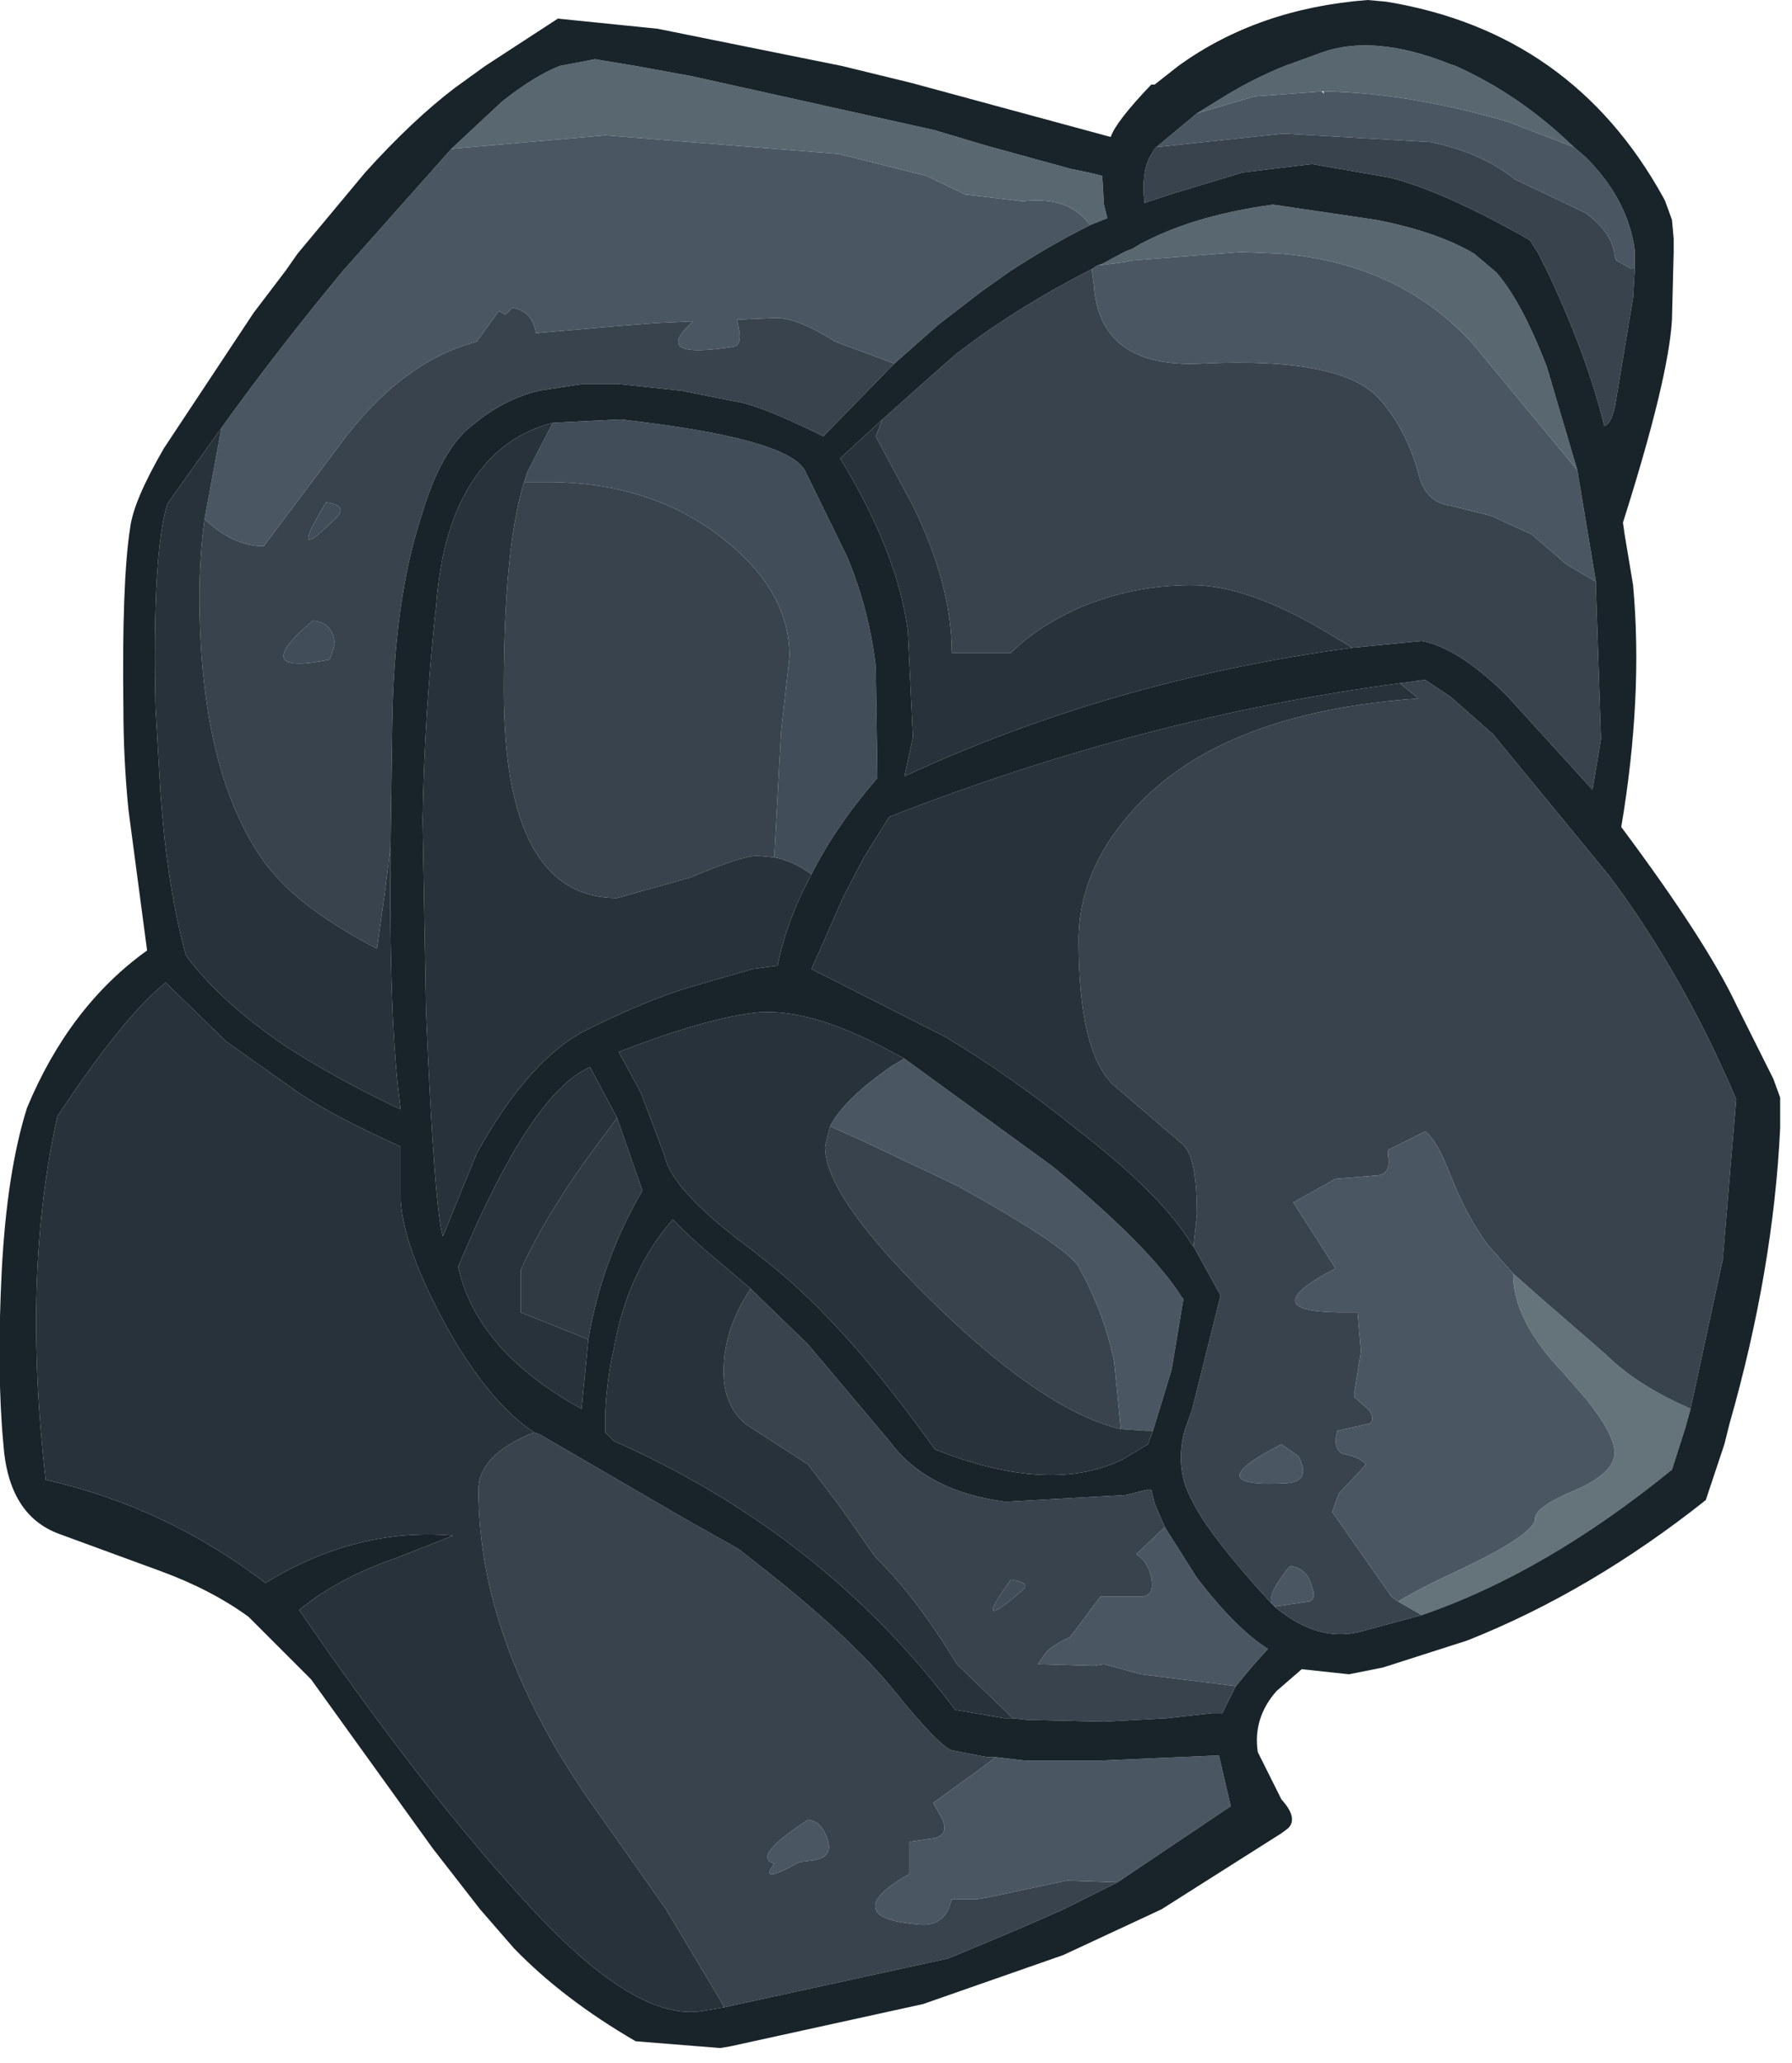<?xml version="1.0" encoding="utf-8"?>
<svg version="1.1" id="Layer_1"
xmlns="http://www.w3.org/2000/svg"
xmlns:xlink="http://www.w3.org/1999/xlink"
xmlns:author="http://www.sothink.com"
width="53px" height="61px"
xml:space="preserve">
<g id="1334" transform="matrix(1, 0, 0, 1, 0, 0)">
<path style="fill:#303A43;fill-opacity:1" d="M15.4,38.8L15.4 37.55Q16.1 36 17.4 34.2L18.25 33.05L19 35.2Q17.8 37.25 17.4 39.6L15.4 38.8" />
<path style="fill:#414D58;fill-opacity:1" d="M22.9,25.35L23.1 21.65L23.35 19.4Q23.35 17.45 21.35 15.9Q19.25 14.25 16.15 14.25L15.5 14.25L15.6 13.95L16.35 12.5L18.35 12.4Q23.25 12.95 23.8 13.9L25.05 16.45Q25.7 18 25.9 19.7L25.95 23Q24.7 24.45 24 25.85Q23.45 25.45 22.9 25.35M9.95,15.3Q8.45 16.8 9.65 14.85Q10.3 14.95 9.95 15.3M9.75,19.5Q7.3 20 9.25 18.35Q9.85 18.4 9.9 19.05L9.75 19.5M29.9,46.7Q30.55 46.8 30.2 47.05Q28.7 48.35 29.9 46.7" />
<path style="fill:#596770;fill-opacity:1" d="M35.4,3.35L36.05 2.95Q37 2.35 38 1.95L39.1 1.55Q40.65 1 42.9 1.9L43.05 1.95Q44.95 2.8 46.55 4.35L44.6 3.6Q41.7 2.75 39.15 2.7L37.1 2.85L35.4 3.35M43.55,10.15Q41.4 7.8 37.9 7.5L36.7 7.45L33.5 7.7L33.25 7.75L32.45 7.85L32.6 7.8L33.25 7.45L33.5 7.35L33.75 7.2L33.95 7.1Q35.45 6.35 37.65 6.05L40.7 6.5Q42.5 6.85 43.6 7.5L44.25 8.05Q45 8.9 45.75 10.85L46.65 13.9L43.55 10.15M32.15,6.55Q31.55 5.8 30.25 5.95L28.55 5.75L27.4 5.2L24.8 4.55L17.9 4L13.35 4.4L14.85 3Q15.8 2.25 16.55 1.95L17.6 1.75L18.8 1.95L20.45 2.25L27.65 3.85L29.15 4.3L31.7 5L32.2 5.1L32.6 5.2L32.65 6.05L32.75 6.45L32.5 6.55L32.25 6.65L32.15 6.55" />
<path style="fill:#65737B;fill-opacity:1" d="M44.75,37.65L45.6 38.4L47.5 40.05Q48.4 40.95 50 41.65L49.85 42.2L49.45 43.45Q45.7 46.5 42.05 47.75L41.35 47.35Q42 46.95 43.2 46.4Q45.4 45.35 45.4 44.9Q45.4 44.55 46.6 44.05Q47.75 43.55 47.75 42.95Q47.75 42.4 46.9 41.35L46.25 40.6Q44.75 39.05 44.75 37.65" />
<path style="fill:#4A5762;fill-opacity:1" d="M34.2,4.35L35.4 3.35L37.1 2.85L39.15 2.7L39 2.7Q39.15 2.7 39.15 2.8L39.15 2.7Q41.7 2.75 44.6 3.6L46.55 4.35L46.9 4.65Q48.15 5.9 48.35 7.4L48.35 7.95L48.25 7.95L47.8 7.7L47.75 7.55Q47.7 6.9 46.9 6.3L45.75 5.75L44.8 5.3Q43.8 4.5 42.3 4.2L37.95 3.95L34.2 4.35M32.3,7.95L32.45 7.85L33.25 7.75L33.5 7.7L36.7 7.45L37.9 7.5Q41.4 7.8 43.55 10.15L46.65 13.9L47.2 17.2L46.35 16.7L45.3 15.8L44.1 15.25L42.9 14.95Q42.15 14.85 41.95 14Q41.6 12.7 40.8 11.8Q39.7 10.55 35.55 10.75Q32.5 10.9 32.35 8.4L32.3 8.05L32.3 7.95M37.6,47.4Q37.5 47.1 38.15 46.3Q38.65 46.35 38.8 46.9Q38.95 47.3 38.7 47.35L37.7 47.5L37.6 47.4M46.25,40.6L46.9 41.35Q47.75 42.4 47.75 42.95Q47.75 43.55 46.6 44.05Q45.4 44.55 45.4 44.9Q45.4 45.35 43.2 46.4Q42 46.95 41.35 47.35L41.15 47.2L39.4 44.7L39.6 44.15L40.4 43.3Q40.25 43.1 39.8 43Q39.5 42.95 39.5 42.55L39.55 42.3L40.45 42.1Q40.7 42.05 40.5 41.7L40.05 41.3L40.05 41.2L40.25 39.95L40.15 38.8L39.95 38.8Q36.9 38.85 39.5 37.5L38.25 35.55L39.5 34.85L40.75 34.75Q41.15 34.7 41.05 34.15L41.05 34L42.15 33.45Q42.5 33.7 42.9 34.75Q43.4 36 44 36.8L44.75 37.65Q44.75 39.05 46.25 40.6M6.55,12.65Q8.2 10.35 10.15 8L13.35 4.4L17.9 4L24.8 4.55L27.4 5.2L28.55 5.75L30.25 5.95Q31.55 5.8 32.15 6.55L32.25 6.65Q31.05 7.25 29.9 8L29.05 8.6L27.75 9.6L26.45 10.75L24.7 10.1Q23.6 9.4 22.95 9.4L21.8 9.45L21.85 9.7Q21.95 10.2 21.7 10.25Q19.2 10.65 20.5 9.5L19.4 9.55L18.15 9.65L15.85 9.85Q15.75 9.2 15.15 9.1L14.95 9.3L14.75 9.2L14.1 10.1Q11.85 10.7 10.05 13.15L7.8 16.15Q6.9 16.15 6.05 15.35L6.55 12.65M31.55,55.6L29.2 56.1L28.9 56.15L28.15 56.15L28.05 56.45Q27.8 56.95 27.2 56.9Q26 56.8 25.9 56.45Q25.75 56.05 26.9 55.4L26.9 54.9L26.9 54.45L27.6 54.35Q28.1 54.25 27.85 53.75L27.6 53.3L28.85 52.4L29.05 52.25L29.45 51.95L30.3 52.05L32.15 52.05L32.55 52.05L36.05 51.9L36.4 53.4L33.05 55.65L31.55 55.6M32.95,40.25Q32.65 38.8 31.9 37.45Q31.55 36.85 28.3 35.05L25.45 33.7L24.55 33.3Q24.95 32.5 26.4 31.5L26.75 31.3L31.15 34.5Q34.05 36.9 34.95 38.35L35 38.4L34.65 40.5L34.1 42.3L33.9 42.3L33.15 42.25L32.95 40.25M33.75,49.5L32.65 49.2L32.35 49.25L30.7 49.2L30.9 48.9Q31.1 48.65 31.65 48.4L32.55 47.2L33.8 47.2Q34.15 47.15 34.05 46.65Q33.95 46.15 33.6 45.95L34.45 45.15L35.4 46.65Q36.55 48.15 37.5 48.75L37.05 49.25L36.55 49.85L33.75 49.5M38.4,43.05Q38.8 43.8 38.05 43.85Q35.35 44 37.9 42.7L38.4 43.05M24.4,54.2Q24.75 54.9 24.05 55L23.65 55.05Q22.4 55.75 22.9 55.1Q22.2 54.9 23.9 53.8Q24.25 53.85 24.4 54.2" />
<path style="fill:#38434D;fill-opacity:1" d="M37.95,3.95L42.3 4.2Q43.8 4.5 44.8 5.3L45.75 5.75L46.9 6.3Q47.7 6.9 47.75 7.55L47.8 7.7L48.25 7.95L48.35 7.95L48.3 8.8L47.8 11.8Q47.7 12.5 47.45 12.6Q46.95 10.55 45.8 8.1L45.5 7.5L45.25 7.1Q42.7 5.65 41.1 5.25L38.8 4.85L36.75 5.1L34.6 5.75L33.85 6Q33.75 5.15 34 4.65L34.15 4.4L34.2 4.35L37.95 3.95M26.1,12.4L27.5 11.15L28.3 10.45L28.5 10.3Q30.15 9.05 32.3 7.95L32.3 8.05L32.35 8.4Q32.5 10.9 35.55 10.75Q39.7 10.55 40.8 11.8Q41.6 12.7 41.95 14Q42.15 14.85 42.9 14.95L44.1 15.25L45.3 15.8L46.35 16.7L47.2 17.2L47.2 17.35L47.35 21.85L47.1 23.35L44.6 20.6L44.45 20.45Q43.1 19.15 42.05 18.95L40 19.15L39.25 18.7Q36.9 17.3 35.25 17.3Q33.45 17.3 31.85 18Q30.65 18.55 29.9 19.3L28.15 19.3Q28.15 17.35 27.05 15.05L25.9 12.9L26.1 12.4M47.5,40.05L45.6 38.4L44.75 37.65L44 36.8Q43.4 36 42.9 34.75Q42.5 33.7 42.15 33.45L41.05 34L41.05 34.15Q41.15 34.7 40.75 34.75L39.5 34.85L38.25 35.55L39.5 37.5Q36.9 38.85 39.95 38.8L40.15 38.8L40.25 39.95L40.05 41.2L40.05 41.3L40.5 41.7Q40.7 42.05 40.45 42.1L39.55 42.3L39.5 42.55Q39.5 42.95 39.8 43Q40.25 43.1 40.4 43.3L39.6 44.15L39.4 44.7L41.15 47.2L41.35 47.35L42.05 47.75L40.2 48.25Q38.95 48.55 37.7 47.5L38.7 47.35Q38.95 47.3 38.8 46.9Q38.65 46.35 38.15 46.3Q37.5 47.1 37.6 47.4L37.1 46.85Q35.65 45.2 35.25 44.35L35.15 44.15L35.05 43.9Q34.8 43.1 35.05 42.25L35.25 41.7L36.1 38.3L35.3 36.85L35.4 35.9Q35.4 34.25 35 33.85L32.9 32.05Q31.9 31.05 31.9 27.8Q31.9 25.65 33.65 23.8Q36.25 21.05 41.95 20.65L41.4 20.2L42.15 20.1L42.9 20.6L44.15 21.7L47.6 25.9Q49.8 28.85 51.35 32.5L50.95 37.25L50 41.65Q48.4 40.95 47.5 40.05M6.05,15.35Q6.9 16.15 7.8 16.15L10.05 13.15Q11.85 10.7 14.1 10.1L14.75 9.2L14.95 9.3L15.15 9.1Q15.75 9.2 15.85 9.85L18.15 9.65L19.4 9.55L20.5 9.5Q19.2 10.65 21.7 10.25Q21.95 10.2 21.85 9.7L21.8 9.45L22.95 9.4Q23.6 9.4 24.7 10.1L26.45 10.75L26.3 10.9L24.35 12.9Q22.45 11.95 21.65 11.85L20.15 11.55L18.25 11.35L17.25 11.35L15.95 11.55Q14.9 11.8 14 12.55Q13.05 13.25 12.45 15.3Q11.65 17.75 11.6 21.45L11.55 25.05L11.4 26.25L11.15 28.05Q9.15 27 8.2 25.95L7.9 25.6Q6.85 24.2 6.35 22.05Q5.9 20.1 5.9 17.65Q5.9 16.45 6.05 15.35M15.5,14.25L16.15 14.25Q19.25 14.25 21.35 15.9Q23.35 17.45 23.35 19.4L23.1 21.65L22.9 25.35L22.4 25.3Q21.95 25.3 20.4 25.95L18.25 26.55Q14.9 26.55 14.9 20.4Q14.9 16.2 15.5 14.25M9.65,14.85Q8.45 16.8 9.95 15.3Q10.3 14.95 9.65 14.85M9.9,19.05Q9.85 18.4 9.25 18.35Q7.3 20 9.75 19.5L9.9 19.05M33.05,55.65L31.85 56.25L31.45 56.45L30.2 57L28.05 57.9L21.4 59.35L21.4 59.3L19.7 56.45L17.8 53.75Q14.15 48.75 14.15 44.05Q14.15 43 15.8 42.35L15.95 42.4L20.25 44.9L21.85 45.8L22.8 46.55Q25.25 48.5 26.5 50.05Q27.75 51.6 28.15 51.75L29.2 51.95L29.45 51.95L29.05 52.25L28.85 52.4L27.6 53.3L27.85 53.75Q28.1 54.25 27.6 54.35L26.9 54.45L26.9 54.9L26.9 55.4Q25.75 56.05 25.9 56.45Q26 56.8 27.2 56.9Q27.8 56.95 28.05 56.45L28.15 56.15L28.9 56.15L29.2 56.1L31.55 55.6L33.05 55.65M33.15,42.25Q31 41.75 27.9 38.8Q24.4 35.45 24.4 33.9L24.55 33.3L25.45 33.7L28.3 35.05Q31.55 36.85 31.9 37.45Q32.65 38.8 32.95 40.25L33.15 42.25M36.55,49.85L36.15 50.65L35.85 50.65L34.5 50.8L32.65 50.9L30.5 50.85L30.4 50.85L29.95 50.8L29.8 50.65L28.3 49.2Q27.05 47.15 25.9 46.05L24.85 44.55L23.9 43.3L22.05 42.1Q21.4 41.55 21.4 40.55Q21.4 39.3 22.2 38.1L23.9 39.75L26.3 42.6Q27.4 44.1 29.75 44.4L33.3 44.2L33.9 44.05L34.05 44.05L34.15 44.45L34.45 45.15L33.6 45.95Q33.95 46.15 34.05 46.65Q34.15 47.15 33.8 47.2L32.55 47.2L31.65 48.4Q31.1 48.65 30.9 48.9L30.7 49.2L32.35 49.25L32.65 49.2L33.75 49.5L36.55 49.85M30.2,47.05Q30.55 46.8 29.9 46.7Q28.7 48.35 30.2 47.05M37.9,42.7Q35.35 44 38.05 43.85Q38.8 43.8 38.4 43.05L37.9 42.7M23.9,53.8Q22.2 54.9 22.9 55.1Q22.4 55.75 23.65 55.05L24.05 55Q24.75 54.9 24.4 54.2Q24.25 53.85 23.9 53.8" />
<path style="fill:#28323A;fill-opacity:1" d="M25.9,12.9L27.05 15.05Q28.15 17.35 28.15 19.3L29.9 19.3Q30.65 18.55 31.85 18Q33.45 17.3 35.25 17.3Q36.9 17.3 39.25 18.7L40 19.15Q32.9 20.1 26.75 22.95L27 21.8L26.85 18.65Q26.55 16.35 24.85 13.55L26.1 12.4L25.9 12.9M41.4,20.2L41.95 20.65Q36.25 21.05 33.65 23.8Q31.9 25.65 31.9 27.8Q31.9 31.05 32.9 32.05L35 33.85Q35.4 34.25 35.4 35.9L35.3 36.85L35.25 36.8Q34.4 35.35 31.8 33.35Q29.95 31.85 27.95 30.65L24 28.65L24.95 26.5L25.55 25.35L26.3 24.15Q33.85 21.2 41.4 20.2M6.05,15.35Q5.9 16.45 5.9 17.65Q5.9 20.1 6.35 22.05Q6.85 24.2 7.9 25.6L8.2 25.95Q9.15 27 11.15 28.05L11.4 26.25L11.55 25.05Q11.5 30.3 11.85 32.8Q9.85 31.85 8.4 30.9Q6.5 29.6 5.5 28.25Q4.95 26.25 4.75 23.5L4.6 20.9Q4.5 16.35 4.95 14.9L5.3 14.4L6.55 12.65L6.05 15.35M14.9,20.4Q14.9 26.55 18.25 26.55L20.4 25.95Q21.95 25.3 22.4 25.3L22.9 25.35Q23.45 25.45 24 25.85Q23.25 27.25 23 28.55L22.25 28.65L20.35 29.2Q19.05 29.6 17.35 30.45Q15.65 31.3 14.1 34.1L13.1 36.55Q12.85 35.8 12.6 29.9L12.5 24.25Q12.55 21.1 12.9 17.9Q13.05 15.95 13.7 14.7Q14.6 12.95 16.35 12.5L15.6 13.95L15.5 14.25Q14.9 16.2 14.9 20.4M14.15,44.05Q14.15 48.75 17.8 53.75L19.7 56.45L21.4 59.3L21.4 59.35L20.8 59.45Q18.85 59.8 15.75 56.45L15.7 56.4Q12.55 53 8.85 47.6Q10 46.65 11.75 46.05L13.4 45.4Q10.55 45.15 7.85 46.8Q4.9 44.55 1.35 43.75Q0.65 37.65 1.7 33Q3.65 30.05 4.9 29.05L6.7 30.8L8.75 32.25Q9.75 32.95 11.85 33.9L11.85 35.5Q11.95 36.95 13.25 39.3Q14.5 41.5 15.8 42.35Q14.15 43 14.15 44.05M26.4,31.5Q24.95 32.5 24.55 33.3L24.4 33.9Q24.4 35.45 27.9 38.8Q31 41.75 33.15 42.25L33.9 42.3L34.1 42.3L33.95 42.7L33.2 43.15Q31.05 44.2 27.65 42.85Q25.05 39.2 22.8 37.4L22.3 37Q19.85 35.2 19.65 34.15L18.95 32.3L18.3 31.1Q20.75 30.15 22.25 29.95Q23.75 29.75 26 30.9L26.75 31.3L26.4 31.5M18.25,33.05L17.4 34.2Q16.1 36 15.4 37.55L15.4 38.8L17.4 39.6L17.2 41.65Q14.1 39.95 13.55 37.45Q15.7 32.3 17.45 31.55L18.25 33.05M21.4,40.55Q21.4 41.55 22.05 42.1L23.9 43.3L24.85 44.55L25.9 46.05Q27.05 47.15 28.3 49.2L29.8 50.65L29.95 50.8L29.7 50.8L28.25 50.55Q24.35 45.35 18.15 42.6L18.05 42.5L17.9 42.35L17.9 41.8Q17.95 40.75 18.15 39.9Q18.55 37.6 19.9 36.05Q20.35 36.55 21.5 37.5L22.2 38.1Q21.4 39.3 21.4 40.55" />
<path style="fill:#19242A;fill-opacity:1" d="M49.2,5.85L49.25 5.95L49.45 6.5L49.5 7.05L49.5 7.45L49.45 9.45Q49.35 11.2 48 15.45L48.05 15.8L48.3 17.3Q48.6 20.6 47.95 24.45Q50.45 27.8 51.35 29.7L52.45 31.9L52.65 32.45L52.65 33.2L52.65 33.25L52.65 33.35Q52.45 37.55 51.15 42.1L51 42.7L50.45 44.35Q47.05 47.05 43.4 48.5L40.9 49.3L39.9 49.5L38.5 49.35L37.75 50Q37.05 50.8 37.2 51.8L37.9 53.2Q38.4 53.75 38.1 54.05L37.9 54.2L34.35 56.45L31.45 57.8L27.3 59.25L21.6 60.5L21.3 60.55L18.8 60.35Q16.65 59.1 15.2 57.6L14.2 56.45L12.8 54.65L9.2 49.65L7.35 47.8Q6.25 47 4.75 46.45L1.75 45.35Q0.25 44.8 0.1 42.7Q-0.1 40.55 0.05 37.6Q0.2 34.65 0.8 32.75Q2.05 29.75 4.35 28.1L3.8 23.95Q3.65 22.45 3.65 20.95Q3.6 17.2 3.85 15.6Q3.95 14.8 4.85 13.25L7.5 9.25L8.45 8L8.8 7.5L10.8 5.1Q12.2 3.55 13.45 2.6L14.35 1.95L16.5 0.55L19.45 0.85L24.9 1.95L26.95 2.45L32.85 4.05Q33 3.6 34.05 2.5L34.15 2.5L34.85 1.95Q37.2 0.25 40.45 0L41 0.05Q43.75 0.5 45.8 1.95Q47.85 3.4 49.2 5.85M43.05,1.95L42.9 1.9Q40.65 1 39.1 1.55L38 1.95Q37 2.35 36.05 2.95L35.4 3.35L34.2 4.35L34.15 4.4L34 4.65Q33.75 5.15 33.85 6L34.6 5.75L36.75 5.1L38.8 4.85L41.1 5.25Q42.7 5.65 45.25 7.1L45.5 7.5L45.8 8.1Q46.95 10.55 47.45 12.6Q47.7 12.5 47.8 11.8L48.3 8.8L48.35 7.95L48.35 7.4Q48.15 5.9 46.9 4.65L46.55 4.35Q44.95 2.8 43.05 1.95M32.3,7.95Q30.15 9.05 28.5 10.3L28.3 10.45L27.5 11.15L26.1 12.4L24.85 13.55Q26.55 16.35 26.85 18.65L27 21.8L26.75 22.95Q32.9 20.1 40 19.15L42.05 18.95Q43.1 19.15 44.45 20.45L44.6 20.6L47.1 23.35L47.35 21.85L47.2 17.35L47.2 17.2L46.65 13.9L45.75 10.85Q45 8.9 44.25 8.05L43.6 7.5Q42.5 6.85 40.7 6.5L37.65 6.05Q35.45 6.35 33.95 7.1L33.75 7.2L33.5 7.35L33.25 7.45L32.6 7.8L32.45 7.85L32.3 7.95M37.7,47.5Q38.95 48.55 40.2 48.25L42.05 47.75Q45.7 46.5 49.45 43.45L49.85 42.2L50 41.65L50.95 37.25L51.35 32.5Q49.8 28.85 47.6 25.9L44.15 21.7L42.9 20.6L42.15 20.1L41.4 20.2Q33.85 21.2 26.3 24.15L25.55 25.35L24.95 26.5L24 28.65L27.95 30.65Q29.95 31.85 31.8 33.35Q34.4 35.35 35.25 36.8L35.3 36.85L36.1 38.3L35.25 41.7L35.05 42.25Q34.8 43.1 35.05 43.9L35.15 44.15L35.25 44.35Q35.65 45.2 37.1 46.85L37.6 47.4L37.7 47.5M10.15,8Q8.2 10.35 6.55 12.65L5.3 14.4L4.95 14.9Q4.5 16.35 4.6 20.9L4.75 23.5Q4.95 26.25 5.5 28.25Q6.5 29.6 8.4 30.9Q9.85 31.85 11.85 32.8Q11.5 30.3 11.55 25.05L11.6 21.45Q11.65 17.75 12.45 15.3Q13.05 13.25 14 12.55Q14.9 11.8 15.95 11.55L17.25 11.35L18.25 11.35L20.15 11.55L21.65 11.85Q22.45 11.95 24.35 12.9L26.3 10.9L26.45 10.75L27.75 9.6L29.05 8.6L29.9 8Q31.05 7.25 32.25 6.65L32.5 6.55L32.75 6.45L32.65 6.05L32.6 5.2L32.2 5.1L31.7 5L29.15 4.3L27.65 3.85L20.45 2.25L18.8 1.95L17.6 1.75L16.55 1.95Q15.8 2.25 14.85 3L13.35 4.4L10.15 8M13.7,14.7Q13.05 15.95 12.9 17.9Q12.55 21.1 12.5 24.25L12.6 29.9Q12.85 35.8 13.1 36.55L14.1 34.1Q15.65 31.3 17.35 30.45Q19.05 29.6 20.35 29.2L22.25 28.65L23 28.55Q23.25 27.25 24 25.85Q24.7 24.45 25.95 23L25.9 19.7Q25.7 18 25.05 16.45L23.8 13.9Q23.25 12.95 18.35 12.4L16.35 12.5Q14.6 12.95 13.7 14.7M28.05,57.9L30.2 57L31.45 56.45L31.85 56.25L33.05 55.65L36.4 53.4L36.05 51.9L32.55 52.05L32.15 52.05L30.3 52.05L29.45 51.95L29.2 51.95L28.15 51.75Q27.75 51.6 26.5 50.05Q25.25 48.5 22.8 46.55L21.85 45.8L20.25 44.9L15.95 42.4L15.8 42.35Q14.5 41.5 13.25 39.3Q11.95 36.95 11.85 35.5L11.85 33.9Q9.75 32.95 8.75 32.25L6.7 30.8L4.9 29.05Q3.65 30.05 1.7 33Q0.65 37.65 1.35 43.75Q4.9 44.55 7.85 46.8Q10.55 45.15 13.4 45.4L11.75 46.05Q10 46.65 8.85 47.6Q12.55 53 15.7 56.4L15.75 56.45Q18.85 59.8 20.8 59.45L21.4 59.35L28.05 57.9M34.65,40.5L35 38.4L34.95 38.35Q34.05 36.9 31.15 34.5L26.75 31.3L26 30.9Q23.75 29.75 22.25 29.95Q20.75 30.15 18.3 31.1L18.95 32.3L19.65 34.15Q19.85 35.2 22.3 37L22.8 37.4Q25.05 39.2 27.65 42.85Q31.05 44.2 33.2 43.15L33.95 42.7L34.1 42.3L34.65 40.5M17.45,31.55Q15.7 32.3 13.55 37.45Q14.1 39.95 17.2 41.65L17.4 39.6Q17.8 37.25 19 35.2L18.25 33.05L17.45 31.55M30.4,50.85L30.5 50.85L32.65 50.9L34.5 50.8L35.85 50.65L36.15 50.65L36.55 49.85L37.05 49.25L37.5 48.75Q36.55 48.15 35.4 46.65L34.45 45.15L34.15 44.45L34.05 44.05L33.9 44.05L33.3 44.2L29.75 44.4Q27.4 44.1 26.3 42.6L23.9 39.75L22.2 38.1L21.5 37.5Q20.35 36.55 19.9 36.05Q18.55 37.6 18.15 39.9Q17.95 40.75 17.9 41.8L17.9 42.35L18.05 42.5L18.15 42.6Q24.35 45.35 28.25 50.55L29.7 50.8L29.95 50.8L30.4 50.85" />
</g>
</svg>

